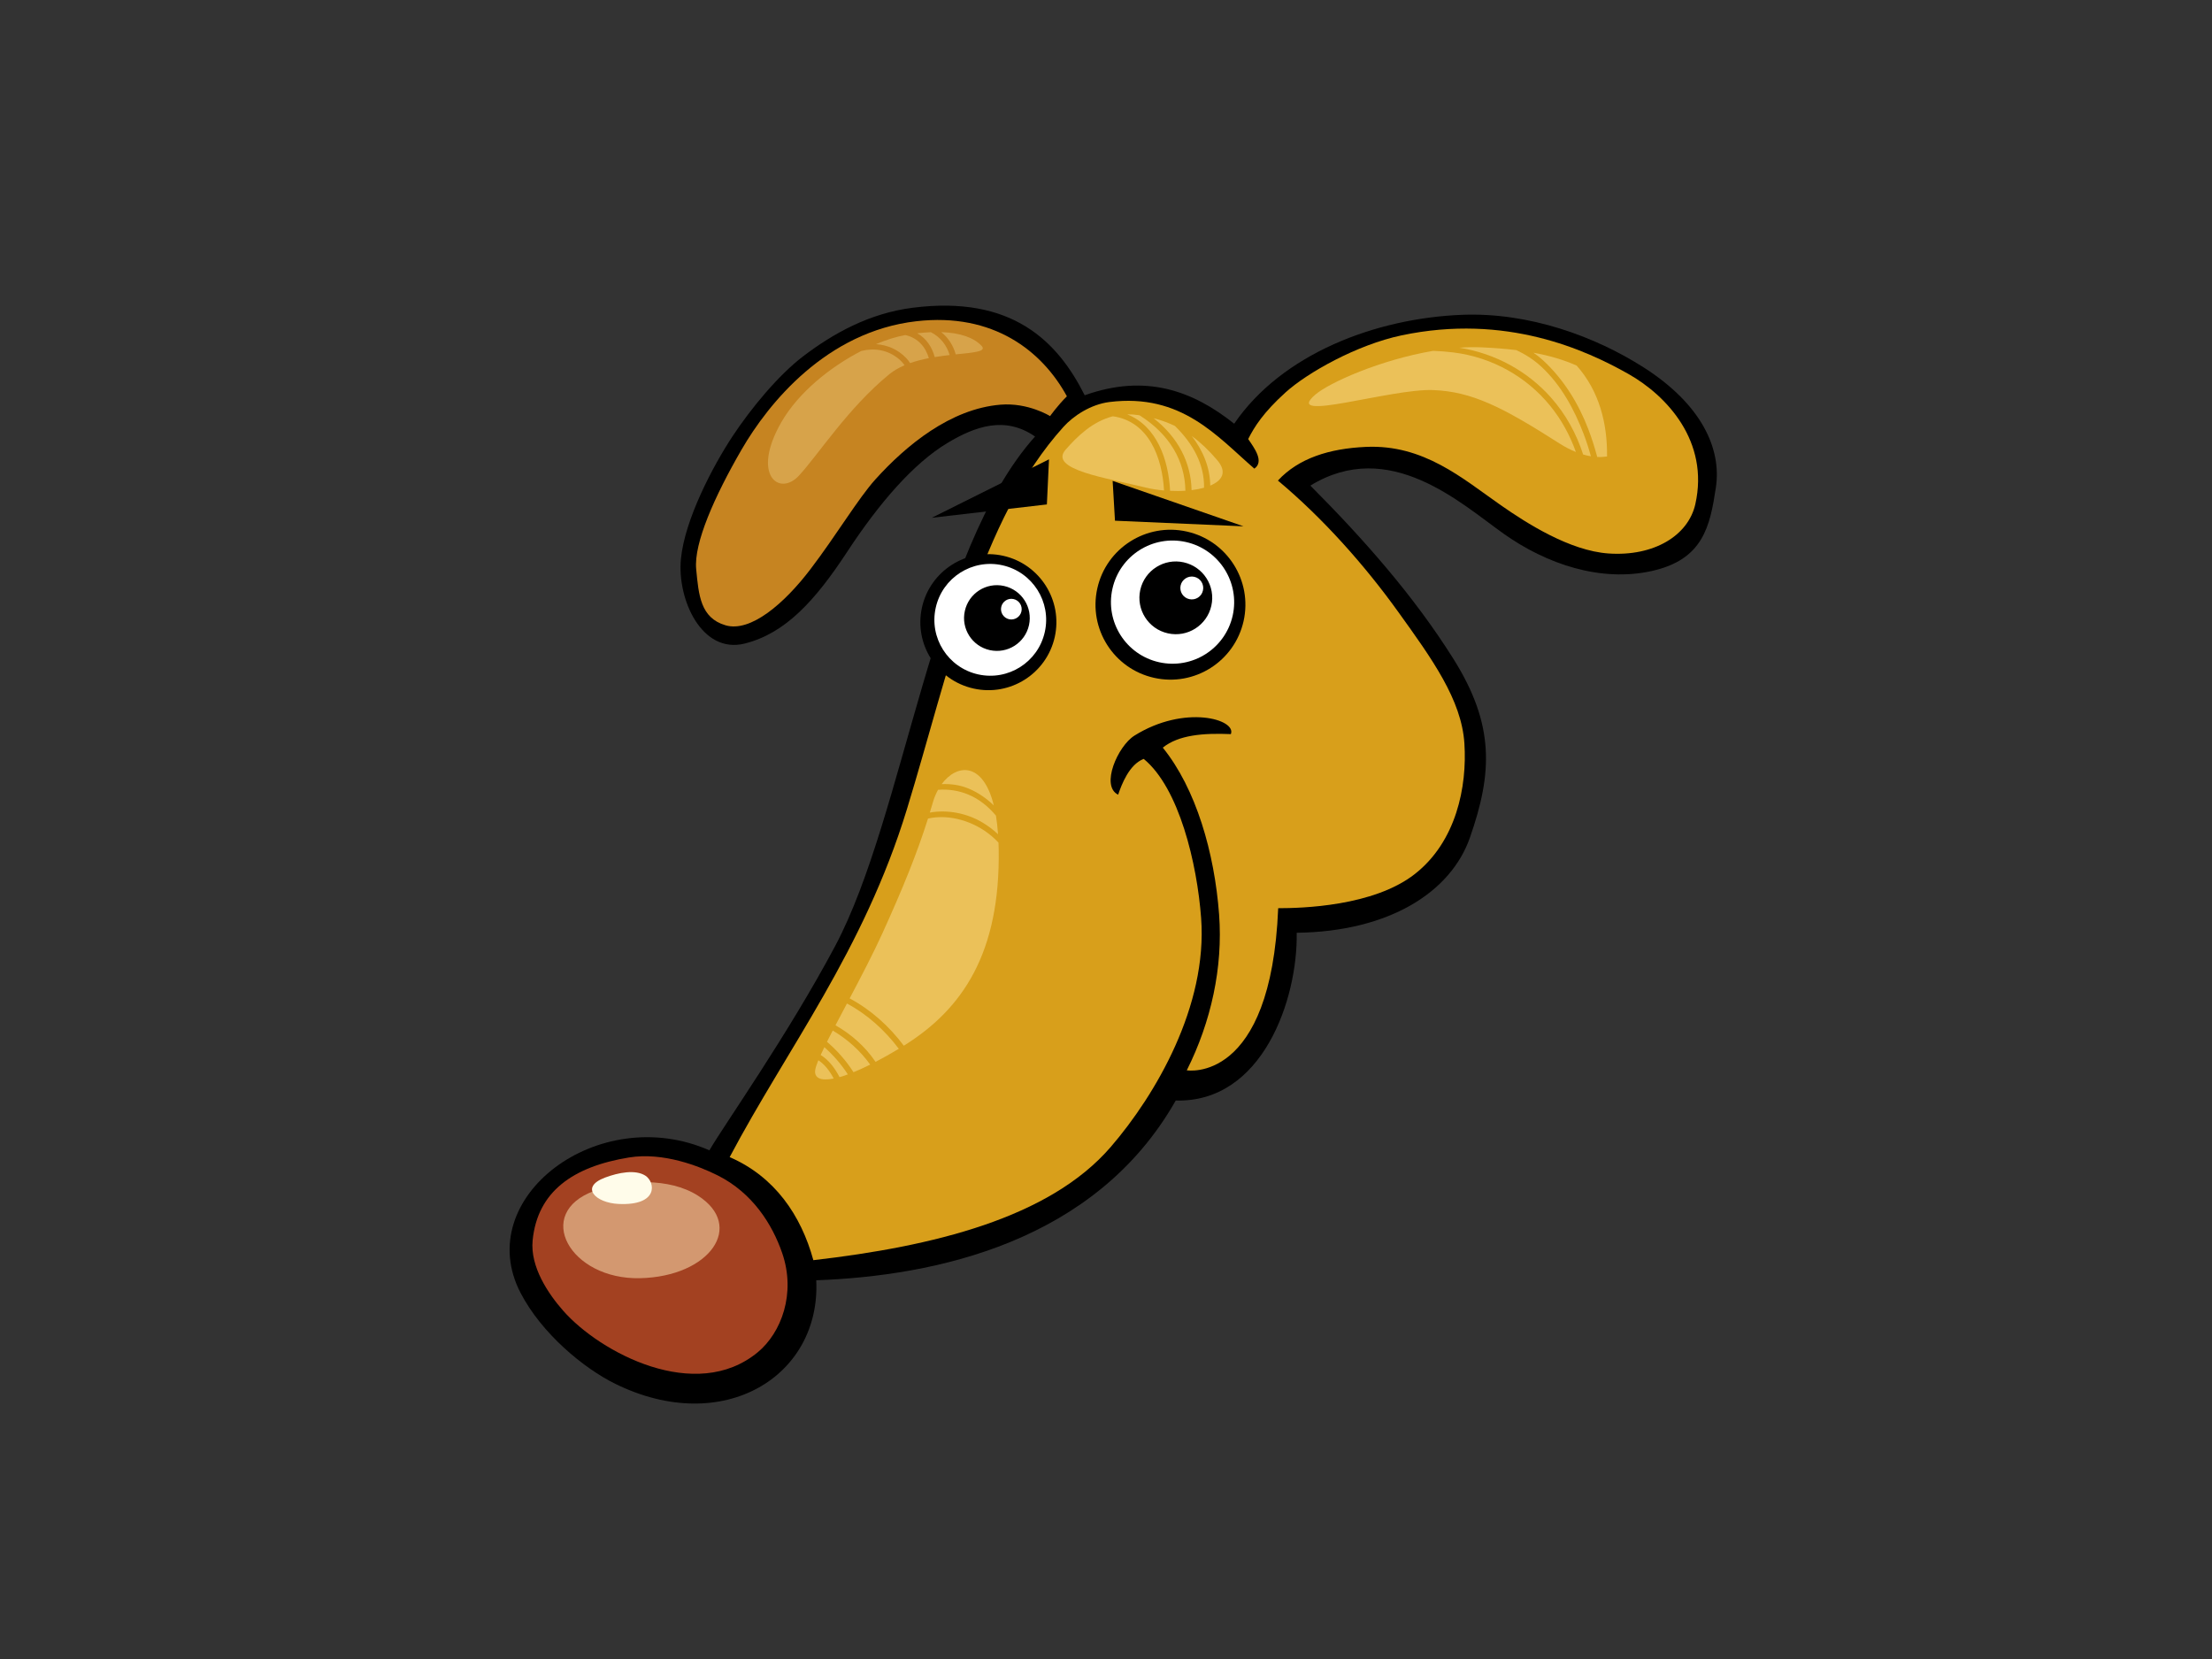 <?xml version="1.0" encoding="utf-8"?>
<!-- Generator: Adobe Illustrator 17.0.0, SVG Export Plug-In . SVG Version: 6.00 Build 0)  -->
<!DOCTYPE svg PUBLIC "-//W3C//DTD SVG 1.1//EN" "http://www.w3.org/Graphics/SVG/1.1/DTD/svg11.dtd">
<svg version="1.1" id="Layer_1" xmlns="http://www.w3.org/2000/svg" xmlns:xlink="http://www.w3.org/1999/xlink" x="0px" y="0px"
	 width="800px" height="600px" viewBox="0 0 800 600" enable-background="new 0 0 800 600" xml:space="preserve">
<rect x="0" y="0" width="800" height="600" fill="#333333" stroke="none"/>
<g>
	<path fill-rule="evenodd" clip-rule="evenodd" d="M295.206,463.033c42.913-1.573,100.905-13.675,130.015-65.011
		c31.431,0.867,44.158-36.706,43.751-60.671c33.61-0.435,55.785-14.802,62.635-34.394c8.166-23.361,9.072-40.743-6.004-64.737
		c-14.298-22.748-32.358-43.188-51.694-62.594c28.547-17.497,54.352,6.355,69.86,17.369c15.501,11.016,35.103,17.642,53.647,13.509
		c18.541-4.133,21.021-16.089,23.144-30.132c2.13-14.044-5.092-30.072-26.137-43.51c-17.423-11.117-41.313-19.963-65.674-19.001
		c-31.19,1.228-65.062,14.042-82.389,39.379c-14.896-11.839-31.894-18.197-54.065-10.281c-9.78-19.461-26.197-36.259-62.263-31.648
		c-15.753,2.015-28.777,9.367-39.427,17.449c-9.221,6.999-19.089,19.103-25.529,28.807c-7.218,10.886-17.461,30.359-18.816,44.634
		c-1.391,14.624,7.547,34.452,23.094,30.546c14.741-3.707,25.5-15.567,37.053-33.191c11.552-17.626,24.021-32.027,36.281-39.369
		c10.021-6.001,20.798-9.844,31.65-2.314c-37.332,41.695-47.042,136.797-72.291,184.272c-17.132,32.216-40.535,65.273-45.481,73.889
		c-40.198-17.681-86.14,17.235-68.303,51.551c7.625,14.671,22.765,27.248,34.276,32.903
		C261.603,519.683,296.897,497.751,295.206,463.033z"/>
	<path fill-rule="evenodd" clip-rule="evenodd" fill="#C68421" d="M385.857,143.327c-3.344,3.308-6.082,7.16-6.082,7.16
		s-7.905-4.954-17.936-4.129c-18.045,1.486-34.046,14.62-45.255,27.036c-6.188,6.862-14.029,20.051-23.455,32.444
		c-9.426,12.395-21.661,22.983-30.744,20.303c-9.083-2.679-9.691-10.941-10.6-20.303c-0.913-9.361,6.687-26.436,16.417-43.233
		c9.727-16.8,30.705-42.686,63.173-46.422C359.303,112.967,376.962,127,385.857,143.327z"/>
	<path fill-rule="evenodd" clip-rule="evenodd" fill="#D89F1B" d="M588.948,135.253c-15.282-8.642-44.232-21.958-82.088-13.957
		c-16.135,3.411-34.056,13.495-41.957,20.653c-7.908,7.163-11.248,12.393-13.474,16.839c2.226,3.268,5.881,8.143,2.226,10.703
		c-13.382-11.569-26.322-27.346-52.399-24.096c-6.783,0.847-13.021,5.007-16.581,8.925c-30.436,33.63-41.603,89.11-56.673,138.337
		c-15.714,51.344-43.227,86.361-64.107,125.831c16.262,7.046,25.805,20.991,30.267,37.274
		c43.263-4.984,85.344-15.195,107.543-40.938c16.262-18.868,35.054-50.992,32.701-82.775c-1.461-19.736-7.954-47.093-20.77-57.582
		c-5.247,2.006-7.968,9.21-9.246,12.945c-6.471-3.153-0.113-17.599,5.88-21.353c18.215-11.411,37.053-5.854,34.884-0.558
		c-10.088-0.423-18.919,0.313-24.612,4.892c12.023,14.84,18.703,37.973,20.366,60.39c1.412,19.078-2.88,38.75-11.691,56.317
		c0.134-0.002,30.458,5.072,33.058-58.637c8.449,0,34.459-0.647,49.405-12.349c14.953-11.703,18.972-31.487,17.939-47.275
		c-1.037-15.786-11.694-30.519-23.923-47.53c-12.221-17.011-27.237-33.893-43.521-47.51c7.512-8.104,18.601-11.574,31.806-12.174
		c20.925-0.945,34.852,11.347,48.829,21.102c9.281,6.475,24.874,16.482,38.971,17.448c16.297,1.116,28.784-6.399,31.363-17.853
		C618.238,159.641,602.84,143.108,588.948,135.253z"/>
	<path fill-rule="evenodd" clip-rule="evenodd" fill="#A34121" d="M227.465,418.62c12.352-2.015,25.402,3.115,32.117,6.491
		c12.515,6.289,19.677,17.564,23.293,28.028c5.078,14.681-0.329,28.911-8.842,35.937c-22.422,18.509-57.009,0.131-70.331-15.016
		c-5.446-6.18-11.999-15.905-11.068-25.458C194.369,430.928,207.244,421.92,227.465,418.62z"/>
	<path fill-rule="evenodd" clip-rule="evenodd" fill="#D39870" d="M214.976,430.684c11.114-4.025,27.043-4.888,37.417,1.723
		c17.122,10.914,4.441,29.295-20.925,29.872C206.094,462.854,192.78,438.725,214.976,430.684z"/>
	<path fill-rule="evenodd" clip-rule="evenodd" fill="#FFFCEA" d="M218.797,425.895c4.883-1.838,11.025-3.018,14.62-0.695
		c3.591,2.325,4.872,10.921-9.748,10.22C215.474,435.031,209.569,429.384,218.797,425.895z"/>
	<path fill-rule="evenodd" clip-rule="evenodd" fill="#EBC159" d="M560.592,146.704c-8.411-10.319-20.766-17.461-34.902-19.231
		c-2.374-0.301-4.844-0.49-7.359-0.584c-19.05,3.222-37.598,11.497-42.637,15.836c-12.179,10.482,27.305-2.256,42.629-1.653
		c14.005,0.55,24.973,6.067,45.679,19.308c2.042,1.306,4.027,2.316,5.937,3.087C567.814,157.468,564.732,151.782,560.592,146.704z"
		/>
	<path fill-rule="evenodd" clip-rule="evenodd" fill="#EBC159" d="M575.368,165.024c-0.754-2.762-1.621-5.461-2.608-8.039
		c-3.361-8.805-8.11-17.72-15.395-24.439c-2.675-2.468-5.7-4.4-8.948-5.921c-3.875-0.474-8-0.795-12.434-0.998
		c-2.664-0.128-5.41-0.071-8.195,0.12c13.099,2.096,24.722,8.561,33.087,17.969c5.428,6.105,9.27,13.166,11.687,20.66
		C573.528,164.658,574.459,164.872,575.368,165.024z"/>
	<path fill-rule="evenodd" clip-rule="evenodd" fill="#EBC159" d="M577.658,165.263c1.253,0.076,2.427-0.005,3.553-0.17
		c0.145-11.995-2.841-23.69-10.99-32.874c-4.692-2.08-9.833-3.607-15.625-4.653c1.217,0.832,2.378,1.739,3.467,2.742
		c7.526,6.945,12.862,15.708,16.357,24.874C575.662,158.409,576.741,161.793,577.658,165.263z"/>
	<path fill-rule="evenodd" clip-rule="evenodd" fill="#EBC159" d="M298.136,378.728c-0.488,0.994-0.945,1.957-1.334,2.824
		c2.83,1.745,5.084,4.598,6.832,8.014c0.92-0.26,1.936-0.607,3-0.996C304.3,384.966,301.451,381.651,298.136,378.728z"/>
	<path fill-rule="evenodd" clip-rule="evenodd" fill="#EBC159" d="M306.316,362.93c-1.45,2.735-2.862,5.389-4.154,7.874
		c5.753,3.296,10.738,7.68,14.461,13.189c0.014,0.014,0.025,0.03,0.035,0.044c2.565-1.33,5.368-2.9,8.407-4.722
		C320.01,372.594,313.708,366.899,306.316,362.93z"/>
	<path fill-rule="evenodd" clip-rule="evenodd" fill="#EBC159" d="M350.266,285.179c3.524,1.479,6.546,3.595,9.16,6.102
		c-3.934-15.937-13.438-15.052-18.859-7.691C343.865,283.459,347.166,283.879,350.266,285.179z"/>
	<path fill-rule="evenodd" clip-rule="evenodd" fill="#EBC159" d="M355.244,297.421c2.105,1.244,3.995,2.698,5.711,4.292
		c-0.177-2.459-0.425-4.724-0.761-6.746c-2.717-3.22-5.966-5.913-9.936-7.581c-3.471-1.454-7.296-2.043-11.008-1.739
		c-0.736,1.336-1.362,2.8-1.812,4.375c-0.372,1.29-0.761,2.569-1.154,3.85C342.669,292.756,349.6,294.076,355.244,297.421z"/>
	<path fill-rule="evenodd" clip-rule="evenodd" fill="#EBC159" d="M358.549,302.305c-6.15-5.162-15.01-8.021-22.921-6.265
		c-4.023,12.764-9.193,25.438-16.46,41.428c-3.361,7.395-7.749,15.799-11.882,23.618c7.735,4.138,14.32,10.088,19.595,17.106
		c21.329-13.262,34.913-33.605,34.314-71.065c-0.014-0.822-0.046-1.596-0.078-2.374
		C360.315,303.893,359.465,303.072,358.549,302.305z"/>
	<path fill-rule="evenodd" clip-rule="evenodd" fill="#EBC159" d="M314.706,385.005c-3.662-5.085-8.276-9.179-13.538-12.292
		c-0.736,1.428-1.433,2.788-2.077,4.069c3.779,3.23,7.002,6.946,9.589,10.997c1.819-0.743,3.842-1.659,6.036-2.753
		C314.716,385.017,314.709,385.014,314.706,385.005z"/>
	<path fill-rule="evenodd" clip-rule="evenodd" fill="#EBC159" d="M295.967,383.455c-0.655,1.592-1.068,2.849-1.157,3.661
		c-0.301,2.687,1.879,3.913,6.712,2.958C300.064,387.275,298.232,384.938,295.967,383.455z"/>
	<path fill-rule="evenodd" clip-rule="evenodd" fill="#EBC159" d="M402.477,150.556c-7.282,1.865-12.795,7.158-17.104,12.103
		c-6.28,7.204,15.087,10.243,28.904,13.658c2.12,0.524,4.402,0.87,6.709,1.072C420.352,165.514,415.487,152.389,402.477,150.556z"/>
	<path fill-rule="evenodd" clip-rule="evenodd" fill="#EBC159" d="M412.115,150.197c-0.12-0.018-0.23-0.041-0.35-0.06
		c-1.422-0.223-2.785-0.304-4.097-0.283c10.696,4.217,14.942,16.398,15.519,27.663c1.868,0.081,3.733,0.092,5.53-0.036
		C428.55,166.784,423.094,157.096,412.115,150.197z"/>
	<path fill-rule="evenodd" clip-rule="evenodd" fill="#EBC159" d="M424.924,154.048c-2.406-1.15-4.94-2.086-7.717-2.799
		c8.934,6.985,13.527,16.085,13.743,26.024c1.617-0.204,3.138-0.496,4.511-0.879C435.606,168.024,431.583,160.575,424.924,154.048z"
		/>
	<path fill-rule="evenodd" clip-rule="evenodd" fill="#EBC159" d="M440.248,166.45c-3.043-3.584-6.05-6.433-9.203-8.738
		c4.143,5.437,6.571,11.429,6.659,17.911C442.063,173.802,443.889,170.74,440.248,166.45z"/>
	<path fill-rule="evenodd" clip-rule="evenodd" fill="#D7A34A" d="M327.44,121.183c-0.046,0.005-0.088,0.011-0.145,0.021
		c-3.209,0.58-6.783,1.711-10.495,3.262c4.034,0.262,7.915,1.861,10.951,5.047c0.552,0.586,1.008,1.187,1.412,1.803
		c2.176-0.766,4.465-1.334,6.765-1.783C334.772,125.51,331.973,122.182,327.44,121.183z"/>
	<path fill-rule="evenodd" clip-rule="evenodd" fill="#D7A34A" d="M336.672,120.144L336.672,120.144
		c-1.567,0.067-3.188,0.184-4.925,0.398c3.266,1.843,5.361,5.007,6.312,8.607c1.847-0.309,3.669-0.546,5.396-0.743
		C342.432,124.994,340.235,121.965,336.672,120.144z"/>
	<path fill-rule="evenodd" clip-rule="evenodd" fill="#D7A34A" d="M354.979,125.061c-2.753-2.912-7.632-4.715-14.56-4.943
		c2.654,2.123,4.373,4.948,5.237,8.049C352.339,127.467,356.971,127.169,354.979,125.061z"/>
	<path fill-rule="evenodd" clip-rule="evenodd" fill="#D7A34A" d="M325.027,129.804c-4.009-3.326-8.878-4.036-13.523-2.875
		c-11.22,5.761-22.762,15.043-28.933,25.783c-10.997,19.165-0.708,27.003,6.398,19.286c7.091-7.712,17.744-24.434,32.648-36.648
		c1.61-1.318,3.492-2.38,5.53-3.248C326.594,131.302,325.905,130.527,325.027,129.804z"/>
	<g>
		<path d="M449.769,224.596c-3.266,14.61-17.752,23.823-32.368,20.552c-14.613-3.257-23.809-17.738-20.54-32.36
			c3.248-14.594,17.737-23.8,32.358-20.549C443.815,195.505,453.021,209.989,449.769,224.596z"/>
		<path fill="#FFFFFF" d="M445.821,222.625c-2.693,11.999-14.589,19.56-26.608,16.881c-12.005-2.678-19.574-14.59-16.885-26.585
			c2.671-12.012,14.585-19.572,26.583-16.895C440.913,198.71,448.481,210.618,445.821,222.625z"/>
	</g>
	<g>
		<path d="M438.097,219.078c-1.588,7.087-8.616,11.569-15.717,9.975c-7.091-1.575-11.559-8.607-9.985-15.705
			c1.592-7.089,8.619-11.563,15.714-9.972C435.202,204.962,439.689,211.977,438.097,219.078z"/>
		<path fill="#FFFFFF" d="M435.061,213.56c-0.481,2.224-2.692,3.621-4.929,3.128c-2.24-0.494-3.634-2.712-3.146-4.934
			c0.506-2.234,2.721-3.639,4.95-3.14C434.162,209.109,435.574,211.324,435.061,213.56z"/>
	</g>
	<g>
		<path d="M381.47,230.373c-2.968,13.265-16.106,21.61-29.364,18.645c-13.265-2.947-21.615-16.094-18.657-29.35
			c2.969-13.261,16.11-21.615,29.361-18.661C376.07,203.965,384.414,217.113,381.47,230.373z"/>
		<path fill="#FFFFFF" d="M377.868,228.568c-2.424,10.907-13.226,17.769-24.128,15.331c-10.894-2.433-17.755-13.233-15.317-24.122
			c2.424-10.898,13.223-17.766,24.117-15.337C373.441,206.877,380.302,217.683,377.868,228.568z"/>
	</g>
	<g>
		<path d="M372.146,226.104c-1.429,6.415-7.777,10.449-14.192,9.016c-6.401-1.428-10.449-7.783-9.001-14.182
			c1.419-6.408,7.763-10.441,14.174-9.014C369.528,213.355,373.569,219.703,372.146,226.104z"/>
		<path fill="#FFFFFF" d="M369.419,221.122c-0.446,2.006-2.452,3.276-4.466,2.832c-2.01-0.454-3.291-2.452-2.838-4.465
			c0.453-2.008,2.452-3.283,4.458-2.829C368.598,217.116,369.857,219.1,369.419,221.122z"/>
	</g>
	<polygon points="449.738,190.349 402.402,173.923 403.248,188.32 	"/>
	<polygon points="379.382,166.124 378.618,182.436 336.983,187.268 	"/>
</g>
</svg>
